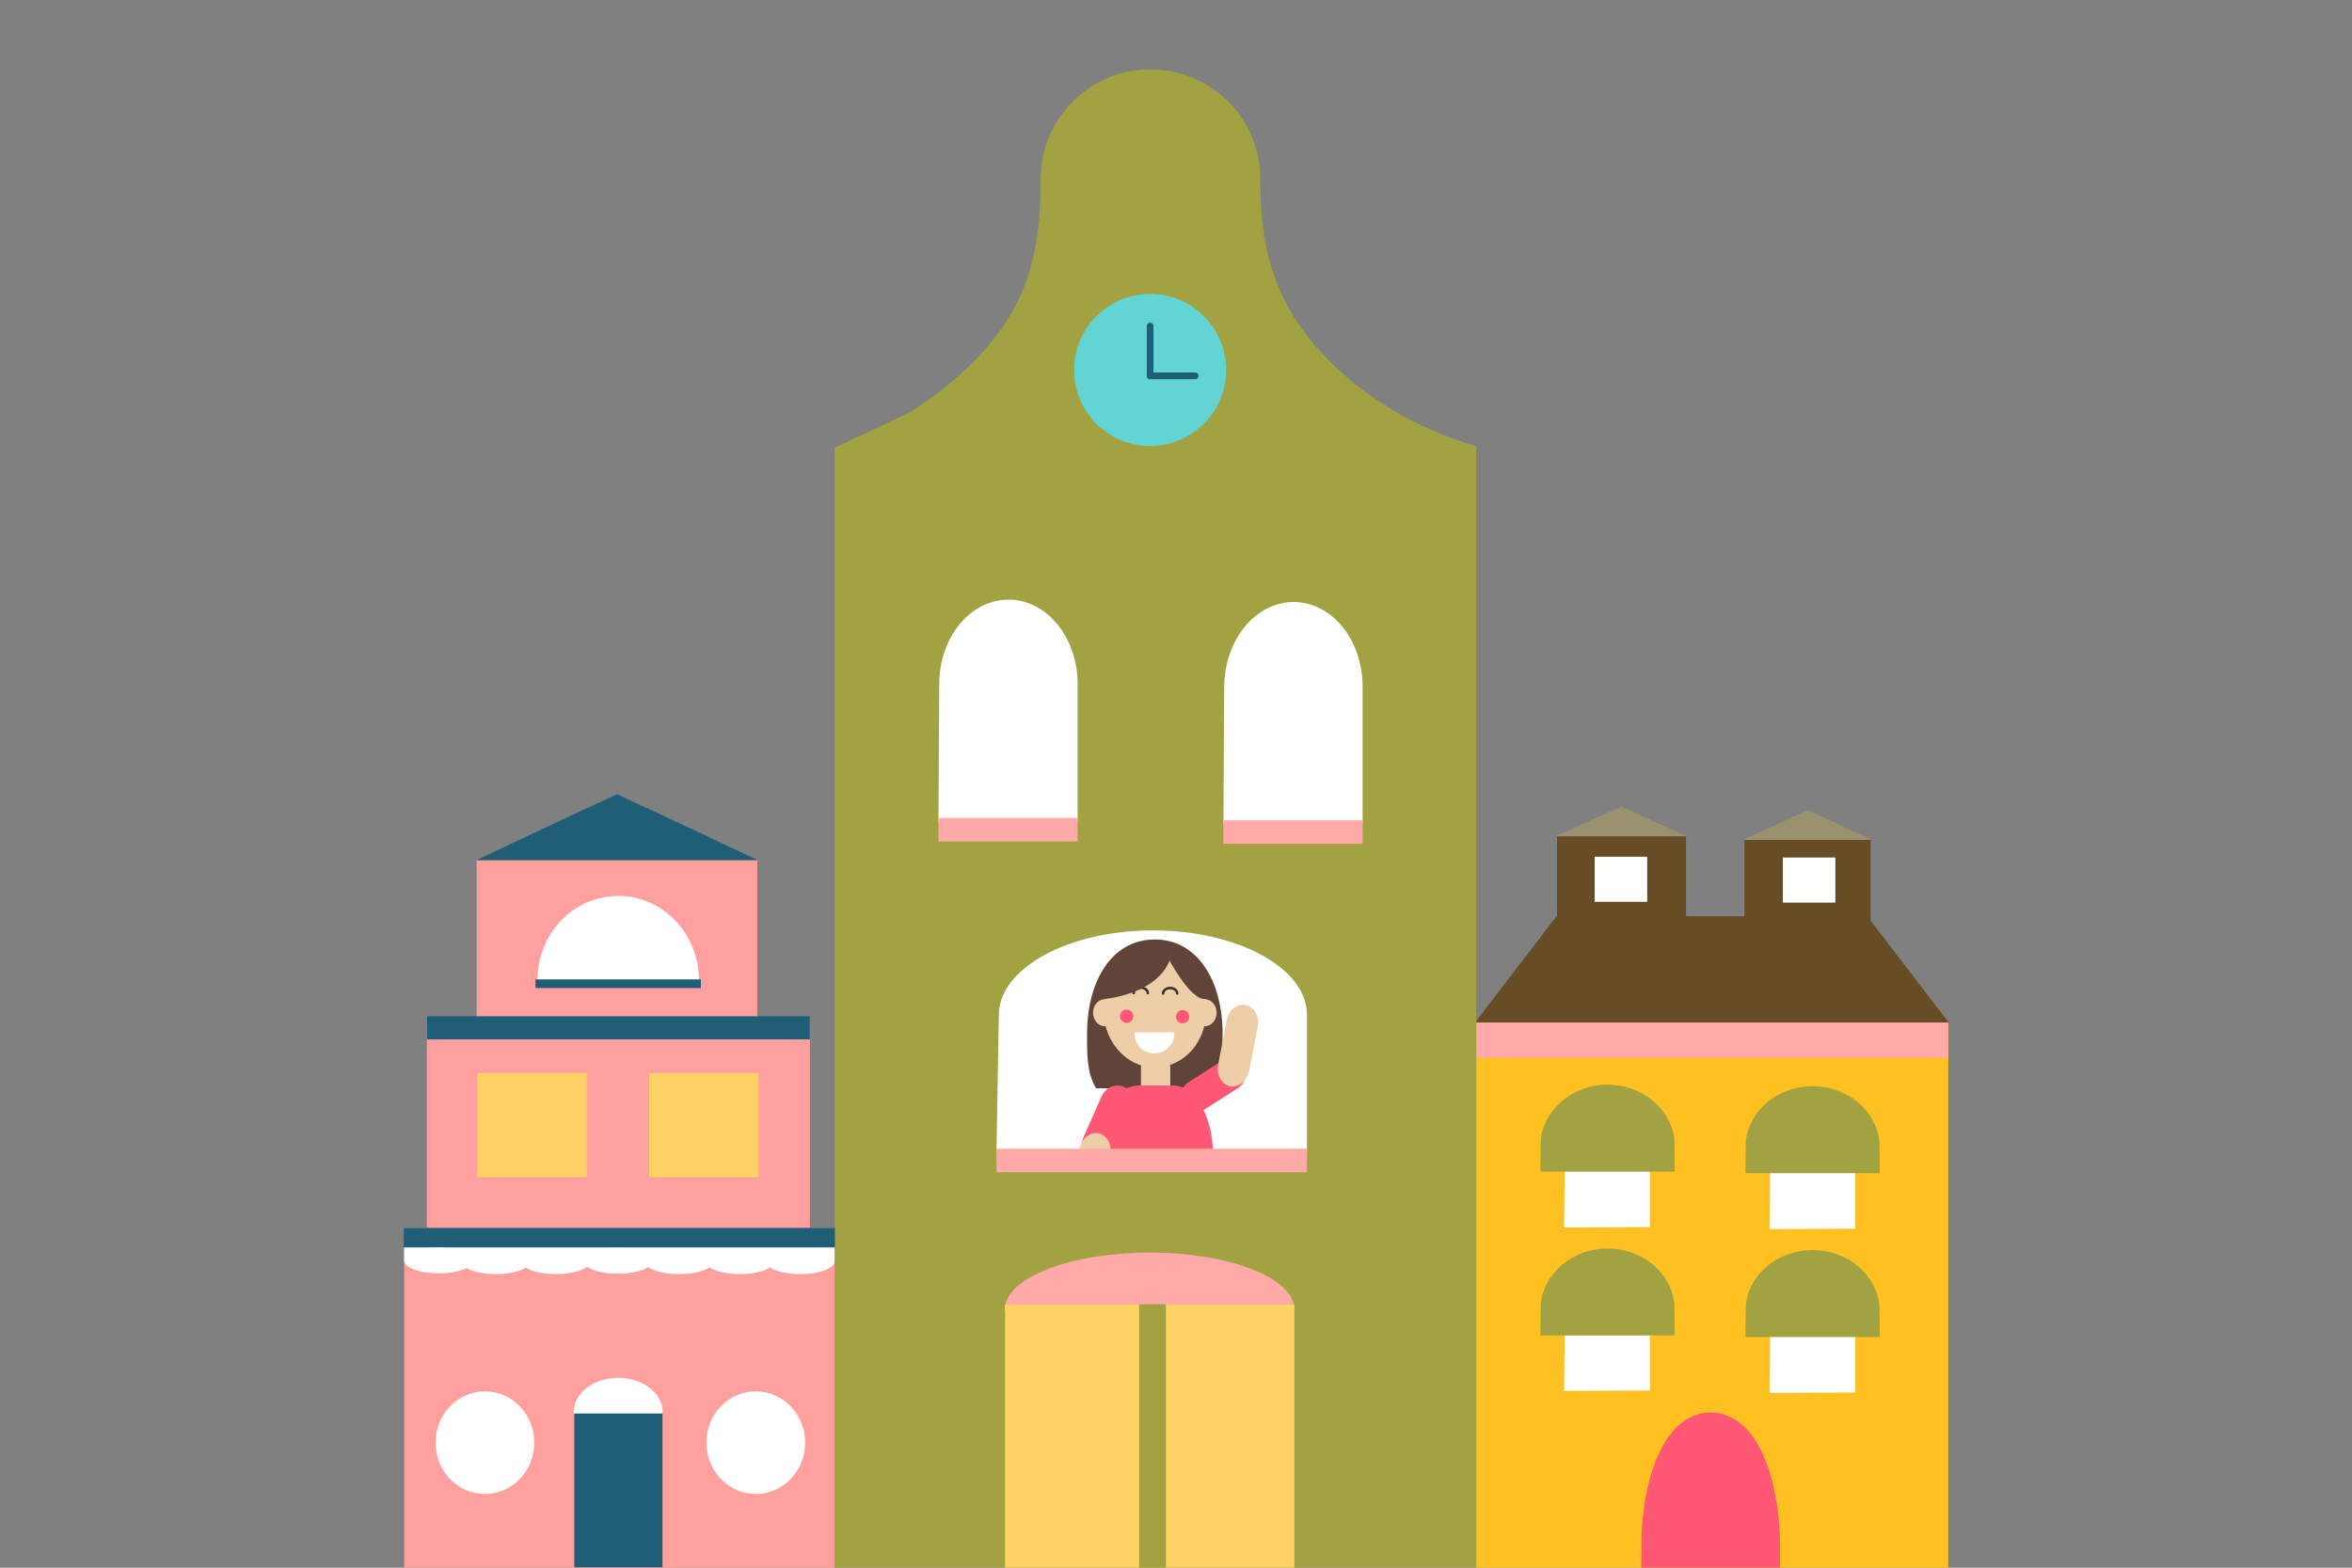 <?xml version="1.0" encoding="utf-8"?>
<!-- Generator: Adobe Illustrator 18.1.1, SVG Export Plug-In . SVG Version: 6.00 Build 0)  -->
<svg version="1.1" id="Layer_1" xmlns="http://www.w3.org/2000/svg" xmlns:xlink="http://www.w3.org/1999/xlink" x="0px" y="0px"
	 viewBox="0 0 600 400" enable-background="new 0 0 600 400" xml:space="preserve">
<rect x="0" y="0" width="600" height="400" fill="#808080" stroke="none"/>
<g>
	<g>
		<polygon fill="#9A916F" points="413.6,205.8 422,209.6 430.4,213.4 413.6,213.4 396.8,213.4 405.2,209.6 		"/>
		<rect x="376.4" y="260.9" fill="#FFC122" width="120.6" height="140.1"/>
		<polygon fill="#664D25" stroke="#664D25" stroke-width="0.2" stroke-miterlimit="10" points="497,260.9 376.4,260.9 397.1,233.9 
			476.3,233.9 		"/>
		<rect x="376.4" y="260.9" fill="#FFAAA8" width="120.6" height="9"/>
		<rect x="397.2" y="213.4" fill="#664D25" width="32.9" height="29.5"/>
		<rect x="445" y="214.3" fill="#664D25" width="32.2" height="29.5"/>
		<polygon fill="#9A916F" points="461.2,206.7 469.4,210.5 477.6,214.3 461.2,214.3 444.7,214.3 452.9,210.5 		"/>
		<path fill="#FFFFFF" d="M410,283.2c6,0,10.9,5.1,10.9,11.4v18.5l-21.9,0.1l0.2-18.6C399.2,288.2,404,283.2,410,283.2L410,283.2"/>
		<path fill="#A2A242" stroke="#A2A242" stroke-width="13.092" stroke-miterlimit="10" d="M420.7,292.4c0-5-4.8-9.1-10.6-9.1
			s-10.6,4.1-10.6,9.1H420.7z"/>
		<path fill="#FFFFFF" d="M462.4,283.6c6,0,10.9,5.1,10.9,11.4v18.5l-21.9,0.1l0.2-18.6C451.5,288.7,456.4,283.6,462.4,283.6
			L462.4,283.6"/>
		<path fill="#A2A242" stroke="#A2A242" stroke-width="13.092" stroke-miterlimit="10" d="M473,292.8c0-5-4.8-9.1-10.6-9.1
			c-5.9,0-10.6,4.1-10.6,9.1H473z"/>
		<rect x="406.8" y="218.6" fill="#FFFFFF" width="13.4" height="11.5"/>
		<rect x="454.8" y="218.8" fill="#FFFFFF" width="13.4" height="11.5"/>
		<path fill="#FF5774" stroke="#FF5774" stroke-width="14.237" stroke-miterlimit="10" d="M447,395c0-15.2-4.8-27.5-10.6-27.5
			s-10.6,12.3-10.6,27.5H447z"/>
		<path fill="#FFFFFF" d="M410,324.9c6,0,10.9,5.1,10.9,11.4v18.5l-21.9,0.1l0.2-18.6C399.2,330,404,324.9,410,324.9L410,324.9"/>
		<path fill="#A2A242" stroke="#A2A242" stroke-width="13.092" stroke-miterlimit="10" d="M420.7,334.2c0-5-4.8-9.1-10.6-9.1
			s-10.6,4.1-10.6,9.1H420.7z"/>
		<path fill="#FFFFFF" d="M462.4,325.4c6,0,10.9,5.1,10.9,11.4v18.5l-21.9,0.1l0.2-18.6C451.5,330.5,456.4,325.4,462.4,325.4
			L462.4,325.4"/>
		<path fill="#A2A242" stroke="#A2A242" stroke-width="13.092" stroke-miterlimit="10" d="M473,334.6c0-5-4.8-9.1-10.6-9.1
			c-5.9,0-10.6,4.1-10.6,9.1H473z"/>
	</g>
	<path fill="#A2A242" d="M376.6,113.9V400H212.9c0,0,0-285.5,0-285.7c0-0.2,17.7-8.2,19.5-9.3c7.1-4.5,13.7-9.9,19.2-16.2
		c11.4-13.1,13.9-26.4,13.9-43.2c0-15.4,12.5-27.9,28-27.9c7.7,0,14.7,3.1,19.8,8.2c5.1,5.1,8.2,12,8.2,19.8
		c0,17.1,3.2,30.2,14.7,43.3C346.8,100.9,361.2,109.4,376.6,113.9z"/>
	<g>
		<circle fill="#62D4D4" cx="293.4" cy="94.4" r="19.4"/>
		<g>
			
				<line fill="none" stroke="#205D76" stroke-width="1.709" stroke-linecap="round" stroke-linejoin="round" stroke-miterlimit="10" x1="293.4" y1="95.9" x2="293.4" y2="83.2"/>
			
				<line fill="none" stroke="#205D76" stroke-width="1.709" stroke-linecap="round" stroke-linejoin="round" stroke-miterlimit="10" x1="293.4" y1="95.9" x2="304.9" y2="95.9"/>
		</g>
	</g>
	<g>
		<path fill="#FFFFFF" d="M257.3,153c9.7,0,17.6,9.6,17.6,21.5v35l-35.5,0.2l0.2-35.1C239.6,162.6,247.5,153,257.3,153L257.3,153"/>
		<rect x="239.4" y="208.7" fill="#FFAAA8" width="35.5" height="6"/>
	</g>
	<g>
		<path fill="#FFFFFF" d="M330,153.6c9.7,0,17.6,9.6,17.6,21.5v35l-35.5,0.2l0.2-35.1C312.4,163.2,320.3,153.6,330,153.6L330,153.6"
			/>
		<rect x="312.1" y="209.3" fill="#FFAAA8" width="35.5" height="6"/>
	</g>
	<path fill="#FFFFFF" d="M294.1,237.4c21.7,0,39.3,9.6,39.3,21.5v35l-79.2,0.2l0.6-35.1C254.8,247.1,272.4,237.4,294.1,237.4
		L294.1,237.4"/>
	<g>
		<path fill="#FFAAA8" stroke="#FFAAA8" stroke-width="0.974" stroke-miterlimit="10" d="M293.3,320.1c20.1,0,36.4,6.3,36.4,14.1
			l-32.4,21.1l-26-5.7l-14.5-15.4C256.9,326.4,273.2,320.1,293.3,320.1L293.3,320.1"/>
		<rect x="256.4" y="332.9" fill="#FFD265" width="73.8" height="67.1"/>
		<line fill="none" stroke="#A2A242" stroke-width="6.847" stroke-miterlimit="10" x1="294" y1="332.8" x2="294" y2="400"/>
	</g>
	
		<path fill="#604339" stroke="#604339" stroke-width="0.581" stroke-linecap="round" stroke-linejoin="round" stroke-miterlimit="10" d="
		M308.8,277.3c2.2-3.8,2.8-8.5,2.8-13.5c0-13.1-6.1-23.8-17-23.8s-17,10.6-17,23.8c0,5.1-0.1,9.7,2.2,13.6L308.8,277.3z"/>
	<ellipse fill="#EECEA9" stroke="#EECEA9" stroke-width="0.732" stroke-miterlimit="10" cx="281.9" cy="258.4" rx="2.7" ry="3.1"/>
	<ellipse fill="#EECEA9" stroke="#EECEA9" stroke-width="0.732" stroke-miterlimit="10" cx="307.3" cy="258.4" rx="2.7" ry="3.1"/>
	<path fill="#EECEA9" stroke="#EECEA9" stroke-width="0.678" stroke-miterlimit="10" d="M298.1,271.5c0,0.2,0.1,0.5,0.1,0.7v5.3
		c0,1.9-1.5,3.4-3.4,3.4c-0.9,0-1.8-0.4-2.4-1c-0.6-0.6-1-1.5-1-2.4v-5.3c0-0.2,0-0.4,0.1-0.6c-5.5-1.6-9.6-7.1-9.6-13.7
		c0-7.8,5.7-14.1,12.7-14.1s12.7,6.3,12.7,14.1C307.4,264.4,303.5,269.8,298.1,271.5z"/>
	<path fill="#FF5774" stroke="#FF5774" stroke-width="0.678" stroke-miterlimit="10" d="M280.6,296.6c0-0.6-0.1-1.3-0.1-1.9l0,0
		c0-9.6,4.5-17.4,9.9-17.4h8.8c5.5,0,9.9,7.8,9.9,17.4l0,0c0,0.3,0,0.7,0,1"/>
	<circle fill="#FF5774" cx="287.4" cy="259.3" r="1.7"/>
	<circle fill="#FF5774" cx="301.7" cy="259.4" r="1.7"/>
	
		<path fill="none" stroke="#333333" stroke-width="0.646" stroke-linecap="round" stroke-linejoin="round" stroke-miterlimit="10" d="
		M289.2,253.4c0-0.8,0.8-1.4,1.8-1.4c1,0,1.8,0.6,1.8,1.4"/>
	
		<path fill="none" stroke="#333333" stroke-width="0.646" stroke-linecap="round" stroke-linejoin="round" stroke-miterlimit="10" d="
		M296.7,253.5c0-0.8,0.8-1.4,1.8-1.4s1.8,0.6,1.8,1.4"/>
	
		<path fill="#604339" stroke="#604339" stroke-width="0.581" stroke-linecap="round" stroke-linejoin="round" stroke-miterlimit="10" d="
		M298.3,244.4c0,0,5.2,9.9,8.8,10.2C311.1,255,306.2,242.8,298.3,244.4z"/>
	
		<path fill="#604339" stroke="#604339" stroke-width="0.581" stroke-linecap="round" stroke-linejoin="round" stroke-miterlimit="10" d="
		M281.8,254.6c0,0,13.3-1.1,16.5-10.1C301.6,235.4,276.1,245.1,281.8,254.6z"/>
	
		<path fill="#FFFFFF" stroke="#FFFFFF" stroke-width="0.549" stroke-linecap="round" stroke-linejoin="round" stroke-miterlimit="10" d="
		M299.3,263.7c0,2.6-2.1,4.8-4.8,4.8s-4.8-2.1-4.8-4.8H299.3z"/>
	<path fill="#FF5774" stroke="#FF5774" stroke-width="0.678" stroke-miterlimit="10" d="M316.8,272.2c1.1,1.7,0.6,4-1.1,5.1
		l-8.3,5.3c-1.7,1.1-4,0.6-5.1-1.1l0,0c-1.1-1.7-0.6-4,1.1-5.1l8.3-5.3C313.4,269.9,315.7,270.4,316.8,272.2L316.8,272.2z"/>
	<path fill="#EECEA9" stroke="#EECEA9" stroke-width="0.736" stroke-miterlimit="10" d="M317.7,256.8c2,0.4,3.2,2.6,2.8,5
		l-2.2,11.4c-0.5,2.3-2.4,3.9-4.4,3.6l0,0c-2-0.4-3.2-2.6-2.8-5l2.2-11.4C313.7,258,315.7,256.4,317.7,256.8L317.7,256.8z"/>
	<path fill="#FF5774" stroke="#FF5774" stroke-width="0.729" stroke-miterlimit="10" d="M286.4,277.6c1.9,0.8,2.6,3.2,1.6,5.4
		l-4.6,10.4c-1,2.1-3.2,3.2-5.1,2.4l0,0c-1.9-0.8-2.6-3.2-1.6-5.4l4.6-10.4C282.2,277.9,284.5,276.8,286.4,277.6L286.4,277.6z"/>
	<path fill="#EECEA9" stroke="#EECEA9" stroke-width="0.736" stroke-miterlimit="10" d="M275.2,295.7l0.5-2.6
		c0.5-2.3,2.4-3.9,4.4-3.6l0,0c2,0.4,3.2,2.6,2.8,5l-0.2,1"/>
	<rect x="254.2" y="293.1" fill="#FFAAA8" width="79.2" height="6"/>
	<rect x="103.1" y="313.3" fill="#FFA09E" width="109.8" height="87.1"/>
	<rect x="108.9" y="259.5" fill="#FFA09E" width="97.7" height="54.9"/>
	<rect x="121.6" y="219.4" fill="#FFA09E" width="71.6" height="40.3"/>
	<polygon fill="#205D76" stroke="#205D76" stroke-width="0.1" stroke-miterlimit="10" points="157.4,202.7 175.2,211 193,219.4 
		157.4,219.4 121.8,219.4 139.6,211 	"/>
	<rect x="146.5" y="360.2" fill="#205D76" width="22.5" height="39.7"/>
	<rect x="108.9" y="259.3" fill="#205D76" width="97.7" height="5.9"/>
	<rect x="103" y="313.3" fill="#205D76" width="110" height="5.1"/>
	<path fill="#FFFFFF" d="M178.3,250.1c0-11.9-9.2-21.5-20.6-21.5c-11.4,0-20.6,9.6-20.6,21.5H178.3z"/>
	<rect x="136.6" y="249.9" fill="#205D76" width="42.2" height="2.2"/>
	<path fill="#FFFFFF" stroke="#FFFFFF" stroke-width="0.7" stroke-miterlimit="10" d="M168.7,360.3c0-4.6-4.9-8.4-11-8.4
		c-6.1,0-11,3.8-11,8.4H168.7z"/>
	<rect x="121.8" y="273.8" fill="#FFD265" width="27.9" height="26.6"/>
	<rect x="165.6" y="273.8" fill="#FFD265" width="27.9" height="26.6"/>
	<ellipse fill="#FFFFFF" cx="123.7" cy="368.1" rx="12.6" ry="13.1"/>
	<ellipse fill="#FFFFFF" cx="192.8" cy="368.1" rx="12.6" ry="13.1"/>
	<g>
		<rect x="103.1" y="318.3" fill="#FFFFFF" width="109.8" height="3.3"/>
		<ellipse fill="#FFFFFF" cx="111.9" cy="321.6" rx="8.8" ry="3.3"/>
		<ellipse fill="#FFFFFF" cx="126.5" cy="321.8" rx="8.8" ry="3.3"/>
		<ellipse fill="#FFFFFF" cx="141.8" cy="321.8" rx="8.8" ry="3.3"/>
		<ellipse fill="#FFFFFF" cx="157.6" cy="321.7" rx="8.8" ry="3.3"/>
		<ellipse fill="#FFFFFF" cx="173.2" cy="321.8" rx="8.8" ry="3.3"/>
		<ellipse fill="#FFFFFF" cx="188.7" cy="321.8" rx="8.8" ry="3.3"/>
		<ellipse fill="#FFFFFF" cx="204.1" cy="321.8" rx="8.8" ry="3.3"/>
	</g>
</g>
</svg>
